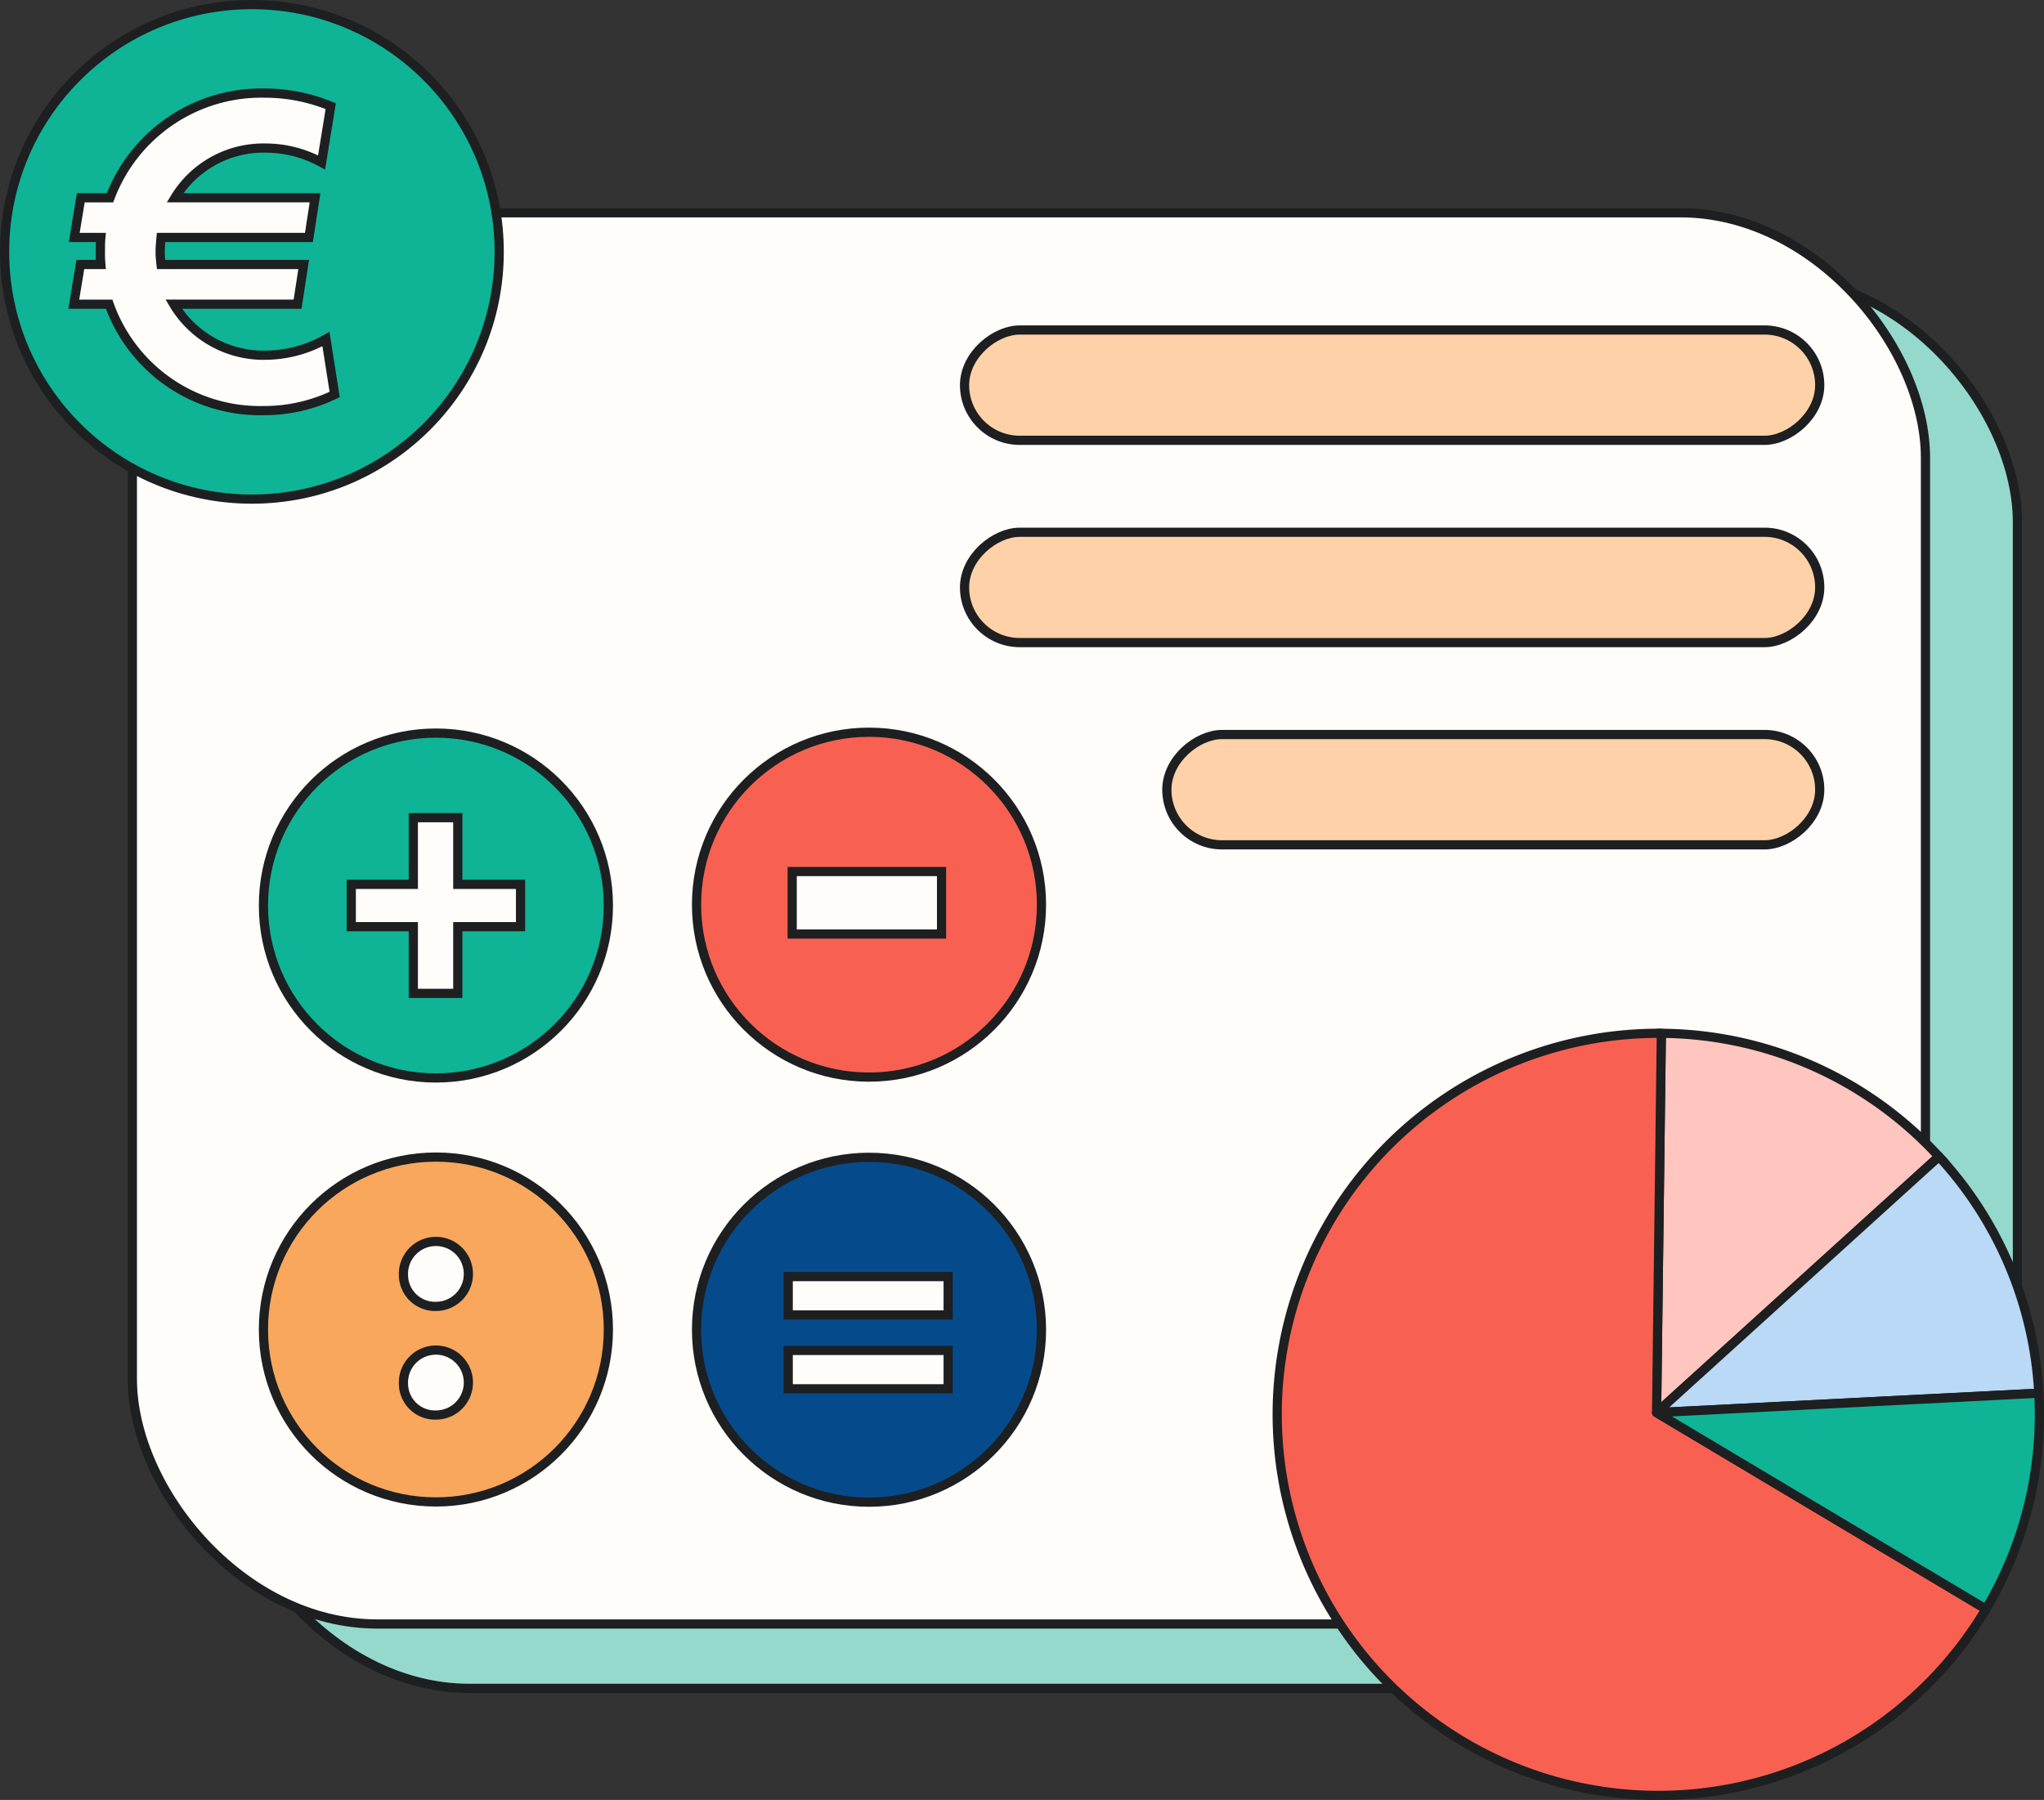 <svg xmlns="http://www.w3.org/2000/svg" viewBox="0 0 222.284 195.784"><rect x="0" y="0" width="222.284" height="195.784" fill="#333333" stroke="none"/><defs><style>.a{fill:#95d9cc;}.a,.b,.c,.d,.e,.f,.g,.h,.i,.j,.k{stroke:#1d1f21;}.a,.b,.c,.d,.e,.i,.j,.k{stroke-miterlimit:10;}.b{fill:#fffdfa;}.c,.h{fill:#0eb495;}.d{fill:#ffd1a8;}.e{fill:#ffc5bf;}.e,.f,.g,.h{stroke-linecap:round;}.f{fill:#b9d9f6;}.f,.g,.h{stroke-linejoin:round;}.g,.j{fill:#f86151;}.i{fill:#f8a75d;}.k{fill:#054b8c;}</style></defs><title>budget-landing</title><rect class="a" x="24.394" y="30.144" width="195" height="153.5" rx="26.654"/><rect class="b" x="14.394" y="23.144" width="195" height="153.5" rx="26.654"/><circle class="c" cx="27.394" cy="27.394" r="26.894"/><path class="b" d="M36.394,42.907a17.613,17.613,0,0,1-7.78,1.755A17.396,17.396,0,0,1,11.869,33.087H8.026L8.738,28.77h2.23a13.314,13.314,0,0,1-.048-1.375c0-.522,0-1.044.048-1.565H8.074l.712-4.317h3.179a17.578,17.578,0,0,1,16.84-11.385,18.721,18.721,0,0,1,7.162,1.423L34.971,17.67a12.756,12.756,0,0,0-6.119-1.565,11.24,11.24,0,0,0-9.82,5.407H34.26l-.664,4.317H17.514c-.048.521-.095,1.044-.095,1.565a12.519,12.519,0,0,0,.095,1.375H33.026l-.664,4.317H18.89a11.363,11.363,0,0,0,10.01,5.55,13.539,13.539,0,0,0,6.546-1.755Z"/><rect class="d" x="145.394" y="17.394" width="12" height="93" rx="6" transform="translate(87.501 215.288) rotate(-90)"/><rect class="d" x="145.394" y="-4.606" width="12" height="93" rx="6" transform="translate(109.5 193.288) rotate(-90)"/><rect class="d" x="156.394" y="50.394" width="12" height="71" rx="6" transform="translate(76.501 248.288) rotate(-90)"/><path class="e" d="M210.808,125.741h-.01A41.32,41.32,0,0,0,180.68,112.394h-.01l-.518,41.258,30.329-27.509.21-.259"/><path class="f" d="M221.717,151.541l-41.565,2.111,30.329-27.509.326-.403A41.228,41.228,0,0,1,221.717,151.541Z"/><path class="g" d="M215.97,175.02a41.447,41.447,0,1,1-35.626-62.626h.326l-.518,41.258Z"/><path class="h" d="M221.784,153.844A41.236,41.236,0,0,1,215.97,175.02l-35.818-21.368,41.565-2.111.01.01-.01.029C221.765,152.328,221.784,153.086,221.784,153.844Z"/><circle class="c" cx="47.405" cy="98.495" r="18.756"/><circle class="i" cx="47.405" cy="144.612" r="18.756"/><circle class="j" cx="94.504" cy="98.401" r="18.756"/><circle class="k" cx="94.504" cy="144.638" r="18.756"/><path class="b" d="M56.61,100.796H49.785v7.254h-4.836v-7.254h-6.748v-4.602h6.748V88.94h4.836v7.254H56.61Z"/><path class="b" d="M85.718,138.856H103.113v4.173H85.718Zm0,8.034H103.113v4.173H85.718Z"/><path class="b" d="M43.876,138.703a3.532,3.532,0,1,1,3.549,3.393A3.432,3.432,0,0,1,43.876,138.703Zm0,11.818a3.532,3.532,0,1,1,3.549,3.393A3.432,3.432,0,0,1,43.876,150.521Z"/><path class="b" d="M86.15,94.798h16.244v6.798H86.15Z"/></svg>